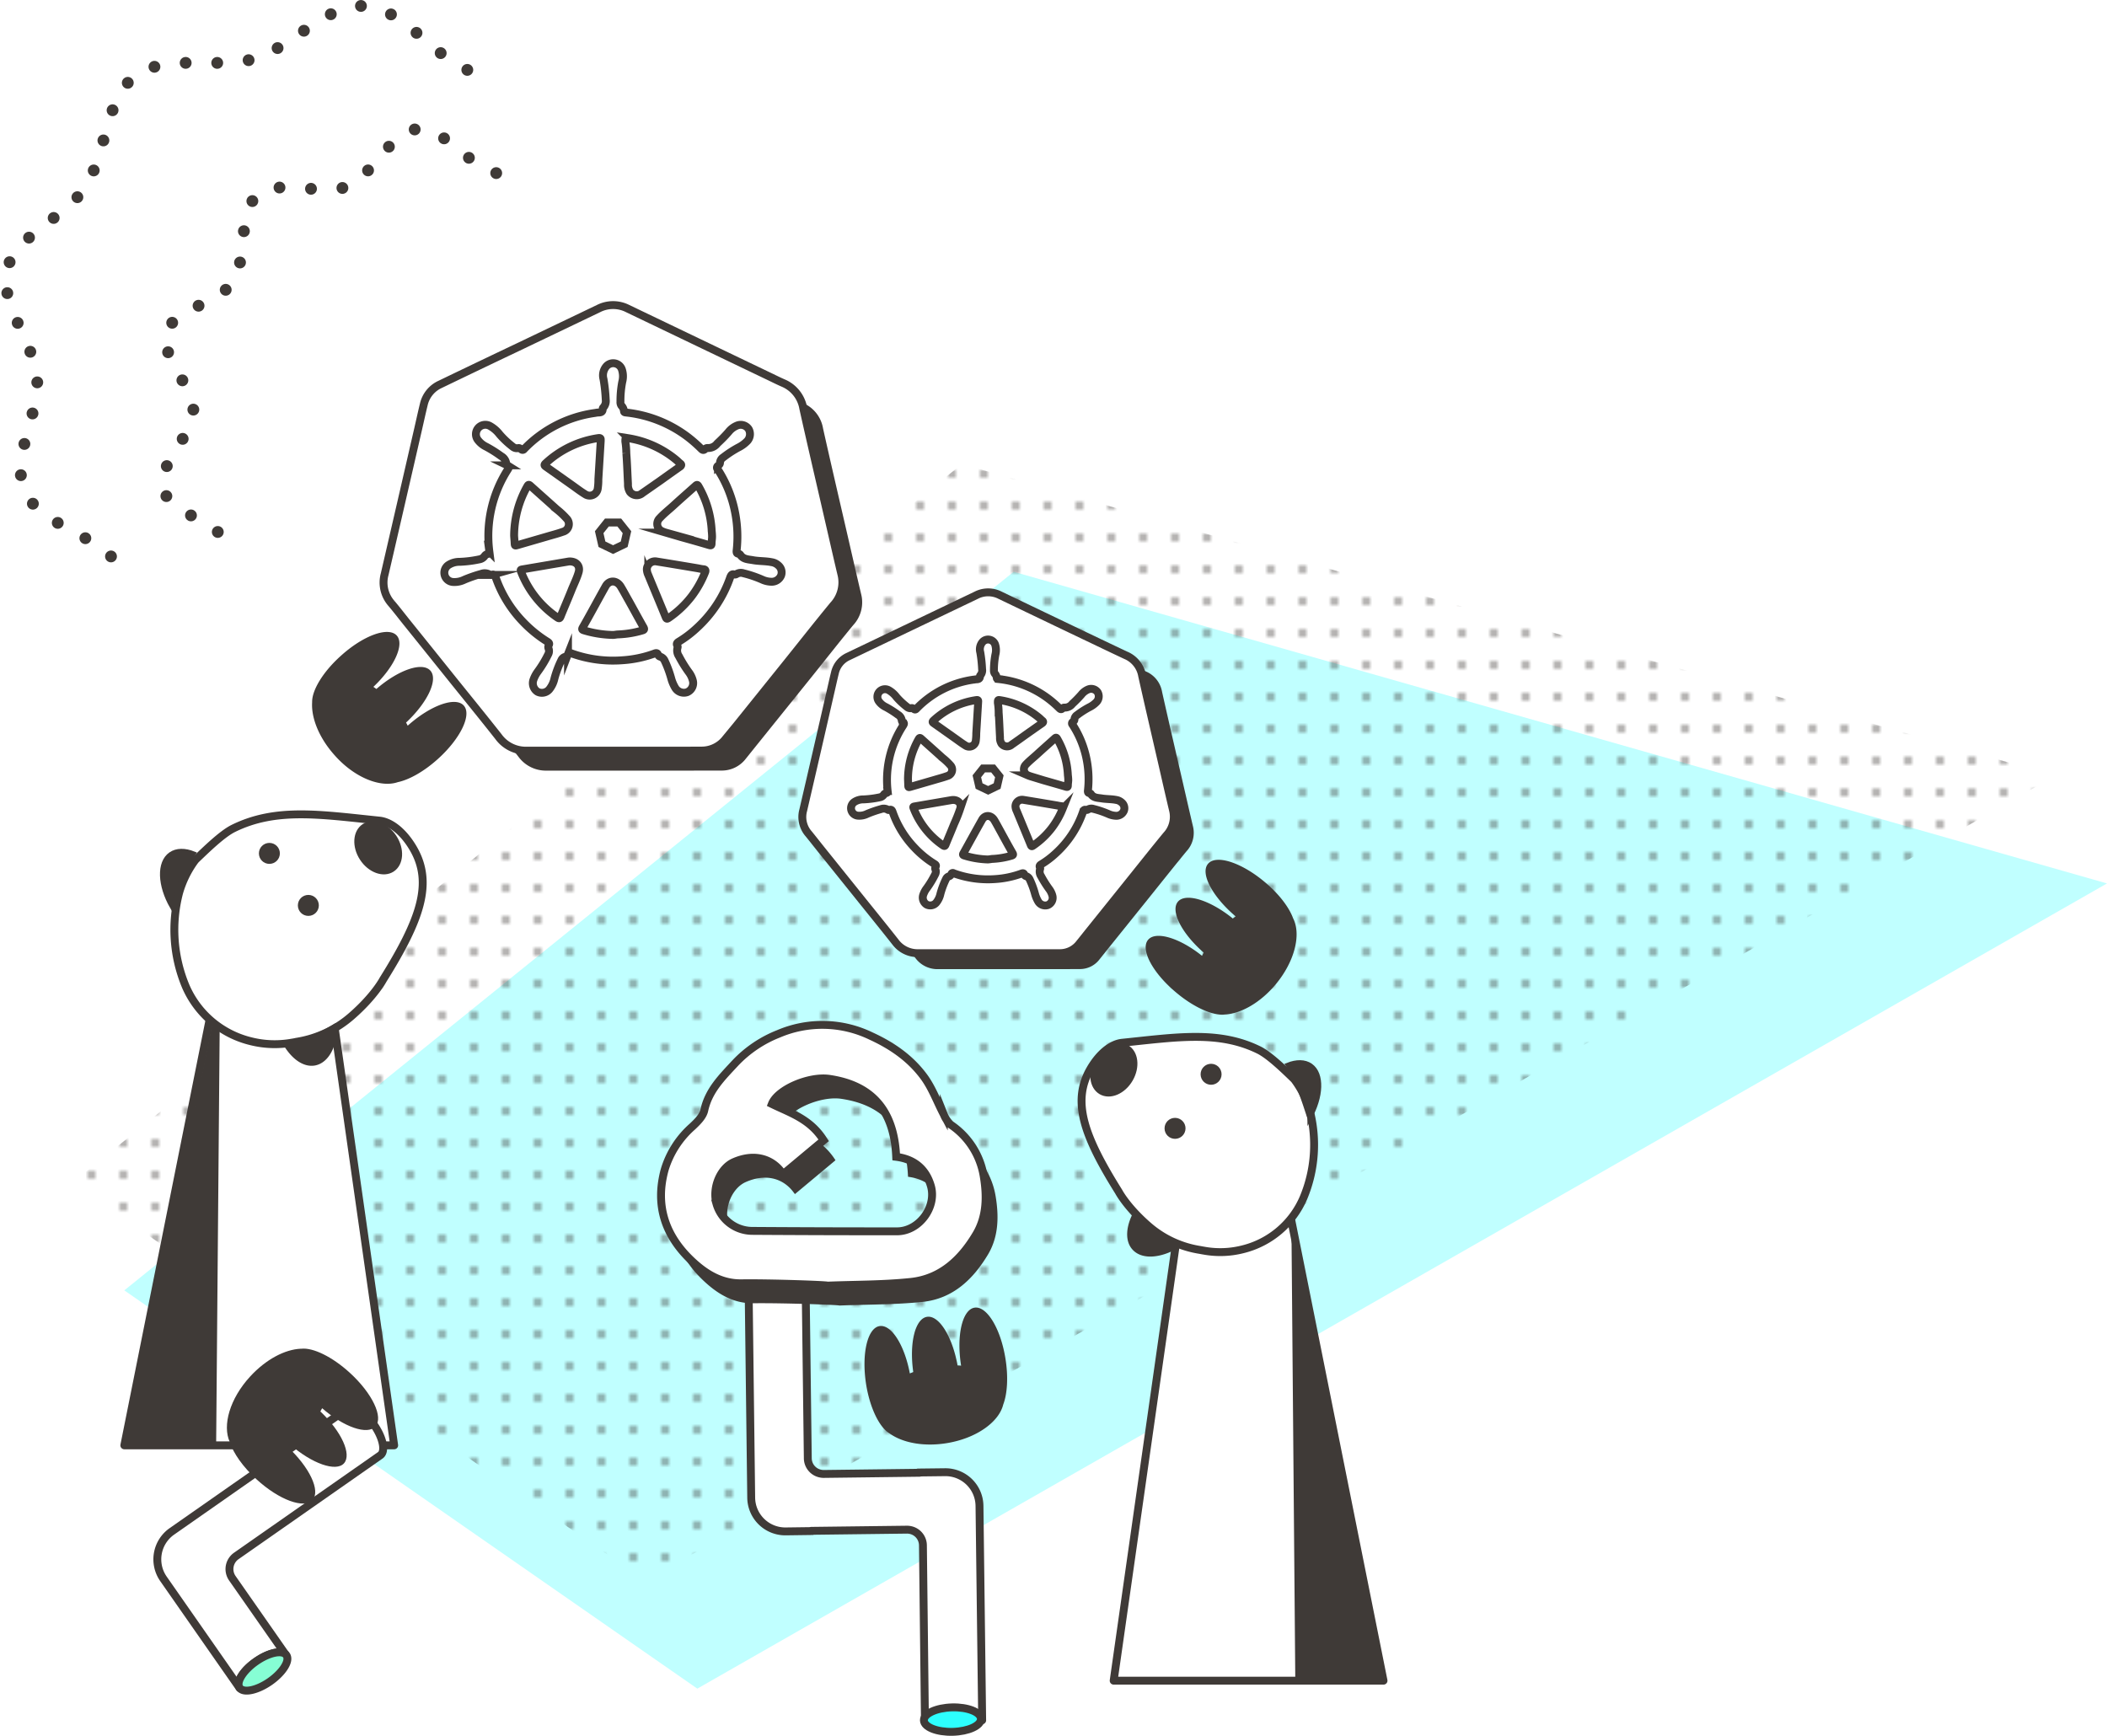 <svg xmlns="http://www.w3.org/2000/svg" xmlns:xlink="http://www.w3.org/1999/xlink" viewBox="0 0 534.21 440.13"><defs><style>.cls-1,.cls-12,.cls-2{fill:none;}.cls-10,.cls-11,.cls-12,.cls-13,.cls-2,.cls-6,.cls-7,.cls-8,.cls-9{stroke:#3f3a37;}.cls-12,.cls-13,.cls-2,.cls-6{stroke-linecap:round;}.cls-10,.cls-12,.cls-13,.cls-2,.cls-6,.cls-8{stroke-linejoin:round;}.cls-11,.cls-13,.cls-2,.cls-6,.cls-7,.cls-8{stroke-width:2px;}.cls-12,.cls-2{stroke-dasharray:0 8;}.cls-3,.cls-7{fill:#2dfefe;}.cls-3{opacity:0.3;}.cls-4{opacity:0.5;fill:url(#small_dots);}.cls-10,.cls-5,.cls-9{fill:#3f3a37;}.cls-11,.cls-6,.cls-8{fill:#fff;}.cls-11,.cls-7,.cls-9{stroke-miterlimit:10;}.cls-12{stroke-width:3px;}.cls-13{fill:#86fed4;}</style><pattern id="small_dots" data-name="small dots" width="8" height="8" patternTransform="translate(-86.89 398.88) scale(1.01)" patternUnits="userSpaceOnUse" viewBox="0 0 8 8"><rect class="cls-1" width="8" height="8"/><circle class="cls-2" cx="4" cy="4" r="1"/></pattern></defs><title>Asset 18</title><g id="Layer_2" data-name="Layer 2"><g id="Layer_1-2" data-name="Layer 1"><polygon class="cls-3" points="31.52 327.19 176.8 428.18 534.21 224.01 257.01 144.98 31.52 327.19"/><polygon class="cls-4" points="18.37 299.89 163.65 400.87 521.06 196.7 243.87 117.67 18.37 299.89"/><path class="cls-5" d="M255.5,245.74c-5.87,0-11.74,0-17.61,0a6.94,6.94,0,0,1-5.84-2.87c-3.07-3.89-6.2-7.74-9.31-11.6l-9.63-12c-1-1.26-2-2.54-3-3.76a6.5,6.5,0,0,1-1.39-6q3.47-14.93,6.88-29.86c.38-1.66.75-3.33,1.16-5a6,6,0,0,1,3.34-4.11c5.33-2.57,10.67-5.11,16-7.66L252.59,155a6.56,6.56,0,0,1,6,0q14.35,6.88,28.72,13.73c1.06.51,2.11,1,3.18,1.51a6.87,6.87,0,0,1,4.15,5.23c1.69,7.54,3.44,15.05,5.17,22.57.89,3.86,1.76,7.71,2.67,11.55a6.87,6.87,0,0,1-1.67,6.28c-3.29,4-6.5,8.06-9.75,12.1l-10.11,12.57-2.2,2.75a6.2,6.2,0,0,1-5,2.43C267.64,245.75,261.57,245.74,255.5,245.74Z"/><path class="cls-5" d="M254.08,173.71a31.86,31.86,0,0,0-.47-4.26,2.88,2.88,0,0,1,.54-2.56,1.88,1.88,0,0,1,3.23.58,4.59,4.59,0,0,1,.07,2.57,20.35,20.35,0,0,0-.37,4.05,1.18,1.18,0,0,0,.2.76,2,2,0,0,1,.53,1.16c0,.25.28.25.48.27a25.38,25.38,0,0,1,12.64,5,28.8,28.8,0,0,1,2.77,2.41c.25.24.44.31.72.07a.64.64,0,0,1,.53-.25,2.36,2.36,0,0,0,2-.94,31.43,31.43,0,0,0,2.29-2.33,4.31,4.31,0,0,1,1.84-1.37,2,2,0,0,1,2.31.74,2.12,2.12,0,0,1-.25,2.44,6.75,6.75,0,0,1-1.86,1.36,21.84,21.84,0,0,0-3.11,2,1.44,1.44,0,0,0-.67,1.12c0,.29-.21.45-.4.61a.43.43,0,0,0-.09.68,25,25,0,0,1,3.66,9.24,25.82,25.82,0,0,1,.24,7.6c0,.32.05.47.35.53a.58.58,0,0,1,.4.19c.61,1,1.66,1,2.62,1.13,1.27.24,2.57.15,3.84.42a2.58,2.58,0,0,1,1.38.66,1.87,1.87,0,0,1,.55,2.06,2.09,2.09,0,0,1-1.83,1.29,4.72,4.72,0,0,1-2.09-.46,23.05,23.05,0,0,0-3.81-1.28,1.72,1.72,0,0,0-1.4.15.56.56,0,0,1-.48.09c-.47-.13-.63.11-.77.52a25.46,25.46,0,0,1-7,10.59,21.76,21.76,0,0,1-3.57,2.68c-.35.22-.54.43-.32.84a.53.53,0,0,1,0,.44,2.07,2.07,0,0,0,.27,1.73,27.6,27.6,0,0,0,2,3.2,4.72,4.72,0,0,1,.87,1.75,2,2,0,0,1-1.16,2.4,2.1,2.1,0,0,1-2.47-.95,7.53,7.53,0,0,1-.79-2,22,22,0,0,0-1.31-3.53,1.54,1.54,0,0,0-.93-.87.59.59,0,0,1-.43-.38c-.15-.4-.39-.4-.75-.27a23.48,23.48,0,0,1-6.62,1.39,25,25,0,0,1-10.19-1.34l-.38-.13c-.26-.12-.45-.08-.57.2a1,1,0,0,1-.68.6,1.21,1.21,0,0,0-.68.65,21,21,0,0,0-1.41,3.76,5.29,5.29,0,0,1-1.07,2.24,2,2,0,0,1-2.46.48,2.1,2.1,0,0,1-.83-2.48,6.33,6.33,0,0,1,.9-1.68,21.86,21.86,0,0,0,2.08-3.44,1.47,1.47,0,0,0,.14-1.21.79.79,0,0,1,0-.72c.22-.38,0-.55-.27-.75a25.93,25.93,0,0,1-5-4.12,25,25,0,0,1-5.54-9c-.16-.45-.31-.77-.87-.56a.41.41,0,0,1-.38-.08,2,2,0,0,0-1.74-.13,26.34,26.34,0,0,0-3.47,1.2,4.6,4.6,0,0,1-2.34.46,1.91,1.91,0,0,1-.9-3.5,4.24,4.24,0,0,1,2.29-.64,24.21,24.21,0,0,0,4.08-.51,1.61,1.61,0,0,0,1.08-.68,1,1,0,0,1,.65-.42c.28-.07.35-.22.32-.52A25.2,25.2,0,0,1,234,188c.22-.35.32-.61-.1-.85a.52.52,0,0,1-.25-.42,2,2,0,0,0-1-1.47,24.24,24.24,0,0,0-3.06-1.93,4.69,4.69,0,0,1-1.74-1.42,1.93,1.93,0,0,1,2.43-2.88,6.54,6.54,0,0,1,2,1.76,18.67,18.67,0,0,0,2.67,2.51,1.31,1.31,0,0,0,1.12.31.81.81,0,0,1,.68.26.35.35,0,0,0,.55-.06,24.93,24.93,0,0,1,14.56-7.42c.2,0,.39-.08.59-.09.52,0,1-.06,1-.76a.41.41,0,0,1,.09-.23A1.91,1.91,0,0,0,254.08,173.71Z"/><path class="cls-5" d="M262.52,208.5a1.69,1.69,0,0,1,1.92-1.65c2.81.45,5.62.93,8.42,1.39a11.59,11.59,0,0,0,1.29.22c.53,0,.49.26.33.64a20.88,20.88,0,0,1-2.72,4.86,20.4,20.4,0,0,1-4.76,4.51c-.31.21-.45.23-.61-.17-1.17-2.89-2.38-5.76-3.57-8.64A3.11,3.11,0,0,1,262.52,208.5Z"/><path class="cls-5" d="M253.05,182.12c-.17,2.67-.33,5.29-.48,7.92a14.48,14.48,0,0,1-.12,1.85,1.68,1.68,0,0,1-2.6,1.2c-.95-.57-1.82-1.25-2.73-1.89-1.76-1.25-3.52-2.51-5.3-3.74-.35-.25-.44-.39-.07-.73a20.13,20.13,0,0,1,10.87-5.17C253.19,181.47,253,181.88,253.05,182.12Z"/><path class="cls-5" d="M235.26,201.57A20.9,20.9,0,0,1,238,191.44c.18-.32.32-.37.6-.11,1.81,1.63,3.63,3.23,5.43,4.86a17.19,17.19,0,0,1,2,1.89,1.64,1.64,0,0,1-.74,2.72c-1.07.39-2.18.67-3.27,1l-6.08,1.76c-.55.16-.57.13-.6-.42S235.29,202,235.26,201.57Z"/><path class="cls-5" d="M275.91,201.81c0,.45-.1.9-.1,1.35s-.12.49-.5.37l-5.65-1.63-3.29-1a4.19,4.19,0,0,1-.7-.26,1.65,1.65,0,0,1-.55-2.68c.86-.94,1.87-1.73,2.81-2.59,1.49-1.37,3-2.7,4.52-4.06.3-.27.44-.31.66.08a20.25,20.25,0,0,1,2.7,9.22A10.92,10.92,0,0,1,275.91,201.81Z"/><path class="cls-5" d="M255.54,222a22.09,22.09,0,0,1-6-.95c-.38-.12-.38-.26-.22-.56,1.58-2.83,3.13-5.67,4.72-8.49a1.7,1.7,0,0,1,3.1.08c.57.94,1.07,1.9,1.6,2.86,1,1.83,2,3.67,3.05,5.49.23.41.13.55-.28.66a19.55,19.55,0,0,1-5,.84C256.18,221.9,255.86,222,255.54,222Z"/><path class="cls-5" d="M246.68,206.89c1.41,0,2.18,1,1.84,2.18a39,39,0,0,1-1.54,3.87c-.7,1.76-1.45,3.5-2.16,5.26-.17.4-.31.46-.68.2a20.22,20.22,0,0,1-7.39-9.25c-.23-.56-.22-.56.37-.66l9.16-1.56A3.15,3.15,0,0,1,246.68,206.89Z"/><path class="cls-5" d="M258.1,182.26c0-.74,0-.77.6-.67a20.32,20.32,0,0,1,9.93,4.53c.26.21.48.47.75.67s.25.39,0,.6l-4.26,3c-1.16.82-2.31,1.66-3.49,2.46a1.77,1.77,0,0,1-2.59-.23,2.66,2.66,0,0,1-.39-1.58c-.12-2.1-.19-4.21-.35-6.31A15.79,15.79,0,0,0,258.1,182.26Z"/><polygon class="cls-5" points="254.31 198.9 252.73 200.88 253.3 203.36 255.58 204.46 257.87 203.36 258.44 200.88 256.85 198.9 254.31 198.9"/><path class="cls-5" d="M100.6,161.16c2,2.24-.63,8-5.93,13l.76.54c5.59-4.85,11.63-6.93,13.68-4.66s-.71,8.11-6.16,13.18a8.71,8.71,0,0,1,.42.79h0c5.75-5.16,12.11-7.45,14.21-5.11s-.85,8.42-6.59,13.58c-3.51,3.16-7.25,5.24-10.11,5.84-4.36,1.51-11-1.13-16-6.77-3.94-4.37-6-9.45-5.74-13.47a.48.48,0,0,1,0-.17c0-2.93,2.74-7.55,7.26-11.6C92.13,161.11,98.49,158.81,100.6,161.16Z"/><path class="cls-5" d="M291.09,238.3c1.94-2.31,8-.49,13.67,4.06.13-.27.28-.55.42-.82-5.58-4.86-8.49-10.56-6.53-12.9s8.14-.43,13.92,4.26c.24-.19.48-.37.72-.53l0,0c-5.91-5-9.06-10.94-7-13.35s8.46-.34,14.37,4.63c3.61,3,6.2,6.45,7.19,9.19,2.11,4.11.41,11-4.46,16.82-3.78,4.51-8.53,7.22-12.53,7.57a.58.58,0,0,1-.18,0c-2.89.45-7.85-1.66-12.49-5.57C292.22,246.69,289.06,240.72,291.09,238.3Z"/><path class="cls-6" d="M234.51,436.38,234,391.86a4,4,0,0,0-3.41-3.94,3.8,3.8,0,0,0-.69-.05l-24.23.3a1.27,1.27,0,0,0,.34.05l-6.82.09a8.65,8.65,0,0,1-8.73-8.51l-.67-54.39c0-1.71,3.2-3.14,7.19-3.18s7.25,1.3,7.27,3v0l.56,44.51a4,4,0,0,0,3.41,3.95,3.75,3.75,0,0,0,.68.05l24.24-.3a2,2,0,0,0-.4-.06l6.88-.08a8.64,8.64,0,0,1,8.72,8.5l.68,54.4c0-1.72-3.28-3.07-7.27-3S234.54,434.69,234.51,436.38Z"/><ellipse class="cls-7" cx="241.5" cy="436.02" rx="7.23" ry="3.1" transform="translate(-11.28 6.44) rotate(-1.49)"/><path class="cls-5" d="M223,336.25c3-.48,6.34,4.84,7.68,12l.87-.35c-1.05-7.32.47-13.53,3.49-14s6.43,5,7.74,12.32a8.64,8.64,0,0,1,.9.07s0,0,0,0c-1.23-7.63.3-14.21,3.4-14.71s6.62,5.27,7.84,12.9c.76,4.66.48,8.93-.56,11.66-1.09,4.48-6.89,8.6-14.37,9.8-5.81.94-11.18-.11-14.44-2.47a.67.67,0,0,1-.14-.09c-2.49-1.56-4.86-6.4-5.82-12.39C218.4,343.34,219.91,336.75,223,336.25Z"/><polygon class="cls-8" points="350.78 426.16 327.42 309.53 298.3 314.31 282.36 426.16 350.78 426.16"/><polygon class="cls-5" points="327.42 309.53 328.41 426.16 351.13 426.16 327.42 309.53"/><polygon class="cls-8" points="31.52 366.49 54.88 249.86 84 254.64 99.94 366.49 31.52 366.49"/><polygon class="cls-5" points="55.79 249.86 54.8 366.49 32.07 366.49 55.79 249.86"/><path class="cls-8" d="M63.52,264a24.78,24.78,0,0,0,10.55.37c.36-.05.72-.12,1.06-.2a27.73,27.73,0,0,0,14-6.53c5.81-5.06,8-9.23,8-9.24,9.43-15.09,12.76-24.45,7.67-33.23-2.42-4.17-5.66-6.79-8.61-7.09-15-1.54-26.24-3.36-37.07,2l0,0c-2.87,1.43-7,5.51-9.33,7.72l-.3.31a25.73,25.73,0,0,0-4.08,8.28A37.09,37.09,0,0,0,47.05,250,24.17,24.17,0,0,0,63.52,264Z"/><path class="cls-9" d="M43.58,230c.05-.17.09-.33.14-.48C44.88,226,47,219.47,49.16,216.4c-2.27-.91-4.38-.92-5.93.16C40.16,218.72,40.41,224.49,43.58,230Z"/><path class="cls-10" d="M79.87,269.66c-2.71.55-5.6-1.54-7.67-5.12l1.26-.18A29,29,0,0,0,85.06,260C85,265.05,83,269,79.87,269.66Z"/><ellipse class="cls-9" cx="95.89" cy="214.98" rx="5.01" ry="6.68" transform="translate(-101.73 87.08) rotate(-33.05)"/><circle class="cls-9" cx="78.18" cy="229.58" r="2.16"/><circle class="cls-9" cx="68.3" cy="216.39" r="2.16"/><path class="cls-11" d="M250.44,241.69c-5.87,0-11.74,0-17.61,0a7,7,0,0,1-5.84-2.87c-3.07-3.9-6.2-7.74-9.3-11.61l-9.64-12c-1-1.25-2-2.53-3-3.76a6.47,6.47,0,0,1-1.4-6q3.47-14.91,6.88-29.85c.39-1.67.75-3.34,1.16-5a6,6,0,0,1,3.34-4.12l16-7.66,16.51-7.9a6.58,6.58,0,0,1,6,0q14.34,6.89,28.71,13.74c1.06.5,2.11,1,3.18,1.5a6.91,6.91,0,0,1,4.16,5.24c1.68,7.53,3.44,15.05,5.17,22.57.88,3.85,1.75,7.7,2.67,11.55a6.88,6.88,0,0,1-1.68,6.28c-3.29,4-6.5,8.06-9.74,12.09L275.88,236.5c-.73.92-1.46,1.84-2.2,2.75a6.24,6.24,0,0,1-5,2.44C262.59,241.71,256.52,241.69,250.44,241.69Z"/><path class="cls-11" d="M249,169.66a34.11,34.11,0,0,0-.46-4.26,2.86,2.86,0,0,1,.53-2.56,1.89,1.89,0,0,1,3.23.58,4.62,4.62,0,0,1,.07,2.58,21.09,21.09,0,0,0-.37,4,1.27,1.27,0,0,0,.2.77,2,2,0,0,1,.53,1.16c0,.24.29.24.48.26a25.38,25.38,0,0,1,12.64,5,27.74,27.74,0,0,1,2.77,2.42c.25.24.44.31.72.06a.67.67,0,0,1,.53-.25,2.36,2.36,0,0,0,2-.94,31.5,31.5,0,0,0,2.29-2.33,4.31,4.31,0,0,1,1.83-1.37,2,2,0,0,1,2.31.75,2.08,2.08,0,0,1-.25,2.43,6.51,6.51,0,0,1-1.85,1.36,22.25,22.25,0,0,0-3.12,2,1.44,1.44,0,0,0-.67,1.13c0,.29-.21.44-.4.6a.43.43,0,0,0-.09.68,24.94,24.94,0,0,1,3.66,9.24,25.83,25.83,0,0,1,.24,7.6c0,.32.05.47.35.53a.57.57,0,0,1,.4.2c.62,1,1.66,1,2.62,1.13,1.27.23,2.57.15,3.84.41a2.6,2.6,0,0,1,1.38.67,1.85,1.85,0,0,1,.55,2.06,2.1,2.1,0,0,1-1.82,1.29,5.06,5.06,0,0,1-2.1-.46,24.29,24.29,0,0,0-3.8-1.29,1.7,1.7,0,0,0-1.41.16.55.55,0,0,1-.48.09c-.47-.14-.63.11-.77.51a25.37,25.37,0,0,1-7,10.59,22.26,22.26,0,0,1-3.57,2.69c-.36.21-.55.43-.33.84a.52.52,0,0,1,0,.44,2.08,2.08,0,0,0,.27,1.73,28,28,0,0,0,2,3.2,4.91,4.91,0,0,1,.87,1.74,2,2,0,0,1-1.17,2.4,2.08,2.08,0,0,1-2.47-1,7.9,7.9,0,0,1-.79-1.95,22.35,22.35,0,0,0-1.31-3.53,1.5,1.5,0,0,0-.93-.86.65.65,0,0,1-.43-.39c-.14-.4-.39-.4-.75-.26a23.76,23.76,0,0,1-6.61,1.39,25.28,25.28,0,0,1-10.2-1.34c-.12-.05-.25-.08-.38-.14a.36.36,0,0,0-.56.2,1.05,1.05,0,0,1-.69.61,1.2,1.2,0,0,0-.67.64,21.06,21.06,0,0,0-1.42,3.76,5.37,5.37,0,0,1-1.06,2.25,2,2,0,0,1-2.47.47,2.09,2.09,0,0,1-.82-2.48,5.75,5.75,0,0,1,.9-1.67,24.58,24.58,0,0,0,2.08-3.44,1.48,1.48,0,0,0,.13-1.21.79.79,0,0,1,0-.73c.22-.37.05-.55-.27-.75a24.68,24.68,0,0,1-5.05-4.12,24.94,24.94,0,0,1-5.54-9c-.16-.46-.32-.78-.87-.57a.45.45,0,0,1-.39-.07,2,2,0,0,0-1.74-.14,29.05,29.05,0,0,0-3.47,1.2,4.46,4.46,0,0,1-2.33.46,1.9,1.9,0,0,1-.9-3.49,4.11,4.11,0,0,1,2.29-.64,24.49,24.49,0,0,0,4.08-.52,1.58,1.58,0,0,0,1.07-.68,1,1,0,0,1,.66-.42c.28-.07.35-.22.31-.51A25.22,25.22,0,0,1,229,183.94c.21-.35.32-.6-.11-.85a.51.51,0,0,1-.25-.42,2,2,0,0,0-1-1.46,25.5,25.5,0,0,0-3.06-1.94,4.56,4.56,0,0,1-1.73-1.41,1.93,1.93,0,0,1,2.43-2.88,6.47,6.47,0,0,1,2,1.75,18.64,18.64,0,0,0,2.67,2.51,1.32,1.32,0,0,0,1.12.32c.3-.07.48.11.68.25s.36.14.56-.06a24.91,24.91,0,0,1,14.55-7.42c.2,0,.4-.07.6-.08.51,0,1-.07,1-.76a.36.36,0,0,1,.09-.23A1.93,1.93,0,0,0,249,169.66Z"/><path class="cls-11" d="M257.46,204.45a1.69,1.69,0,0,1,1.92-1.65c2.81.45,5.62.93,8.43,1.4.43.07.85.18,1.28.21s.49.26.34.65a21.44,21.44,0,0,1-2.73,4.85,20.4,20.4,0,0,1-4.76,4.51c-.3.21-.44.23-.6-.16-1.18-2.89-2.38-5.77-3.57-8.65A2.9,2.9,0,0,1,257.46,204.45Z"/><path class="cls-11" d="M248,178.07c-.16,2.67-.32,5.3-.48,7.92a12.68,12.68,0,0,1-.12,1.85,1.67,1.67,0,0,1-2.6,1.2c-.94-.57-1.82-1.25-2.73-1.89q-2.64-1.87-5.29-3.74c-.36-.25-.45-.39-.08-.73a20.23,20.23,0,0,1,10.87-5.17C248.13,177.42,248,177.84,248,178.07Z"/><path class="cls-11" d="M230.21,197.53a20.72,20.72,0,0,1,2.72-10.14c.18-.31.31-.36.59-.11,1.81,1.63,3.63,3.24,5.43,4.87a15.62,15.62,0,0,1,2,1.88,1.64,1.64,0,0,1-.74,2.72c-1.06.39-2.17.67-3.27,1l-6.08,1.76c-.54.15-.57.13-.59-.43S230.23,197.94,230.21,197.53Z"/><path class="cls-11" d="M270.85,197.76c0,.45-.1.9-.1,1.35s-.11.49-.5.38c-1.88-.56-3.77-1.09-5.65-1.63l-3.28-1c-.24-.08-.48-.16-.71-.26a1.67,1.67,0,0,1-.55-2.69c.87-.94,1.87-1.72,2.81-2.58,1.5-1.37,3-2.7,4.53-4.07.29-.27.43-.3.65.08a20.25,20.25,0,0,1,2.7,9.22A10.92,10.92,0,0,1,270.85,197.76Z"/><path class="cls-11" d="M250.48,217.93a22.49,22.49,0,0,1-6-1c-.38-.12-.38-.27-.21-.57,1.57-2.83,3.12-5.66,4.71-8.48.74-1.33,2.28-1.28,3.11.08.56.93,1.06,1.9,1.59,2.85,1,1.83,2,3.67,3.05,5.5.23.4.13.54-.27.66a20.12,20.12,0,0,1-5,.83C251.12,217.86,250.8,217.9,250.48,217.93Z"/><path class="cls-11" d="M241.63,202.84c1.4,0,2.18,1,1.83,2.18a39.12,39.12,0,0,1-1.54,3.88c-.7,1.76-1.45,3.49-2.16,5.25-.16.41-.31.46-.68.2a20.17,20.17,0,0,1-7.39-9.25c-.22-.56-.21-.55.37-.65l9.16-1.57C241.4,202.85,241.58,202.85,241.63,202.84Z"/><path class="cls-11" d="M253,178.21c0-.74,0-.76.6-.67a20.48,20.48,0,0,1,9.94,4.53c.25.21.48.47.74.67s.26.4,0,.6q-2.15,1.5-4.27,3c-1.16.83-2.31,1.66-3.49,2.47a1.78,1.78,0,0,1-2.59-.23,2.69,2.69,0,0,1-.39-1.59c-.12-2.1-.18-4.21-.34-6.31A17.1,17.1,0,0,0,253,178.21Z"/><polygon class="cls-11" points="249.26 194.85 247.67 196.84 248.24 199.31 250.53 200.41 252.81 199.31 253.38 196.84 251.79 194.85 249.26 194.85"/><path class="cls-5" d="M191,330.46c-4.85.07-8.71-2.17-12.08-5.21-7.1-6.41-10-14.31-7.34-23.75a23.58,23.58,0,0,1,7-10.81c1.23-1.16,2.68-2.59,3-4.11,1.1-5.07,4.52-8.38,7.83-11.95a30.29,30.29,0,0,1,11-7.43,28.25,28.25,0,0,1,23.45.57c5.38,2.45,10,5.69,13.45,10.38,2.08,2.86,3.33,6.34,5,9.51a7,7,0,0,0,1.75,2.58,19.64,19.64,0,0,1,8.36,13c.84,5,.83,10.21-1.89,14.8-3.78,6.35-8.94,11.26-16.58,12.07-7,.73-14.1.65-21.15.93C212.75,330.87,198.23,330.36,191,330.46Zm10.56-27.69c0,.05-.18-.2-.38-.47-2.79-3.74-7.32-4.7-12.13-2.56-3.33,1.47-5.53,6.31-4.39,10.55a9.47,9.47,0,0,0,9,6.88q18.39.12,36.78.11c5.58,0,10.12-6.13,8.58-11.49-1.28-4.45-4.36-6.84-8.8-7.4-.54-12.65-7-18.3-16.93-19.77-5.15-.77-13.13,2.66-14.59,6.36,4.57,2.25,9.71,3.77,13.13,9.22Z"/><path class="cls-11" d="M188,325.4c-4.86.07-8.72-2.16-12.09-5.21-7.09-6.4-10-14.31-7.34-23.75a23.66,23.66,0,0,1,7-10.8c1.24-1.17,2.69-2.59,3-4.12,1.11-5.07,4.53-8.38,7.83-11.95a30.42,30.42,0,0,1,11-7.43,28.29,28.29,0,0,1,23.45.57c5.37,2.46,10,5.69,13.44,10.38,2.09,2.87,3.33,6.34,5,9.51a7.27,7.27,0,0,0,1.75,2.58,19.57,19.57,0,0,1,8.36,13c.85,5,.84,10.22-1.89,14.8-3.77,6.35-8.93,11.26-16.57,12.07-7,.74-14.1.66-21.15.94C209.71,325.81,195.2,325.3,188,325.4Zm10.55-27.68s-.17-.21-.37-.48c-2.79-3.74-7.33-4.7-12.14-2.56-3.32,1.48-5.52,6.31-4.39,10.55a9.49,9.49,0,0,0,9,6.88q18.39.12,36.79.11c5.58,0,10.11-6.13,8.58-11.49-1.28-4.45-4.36-6.84-8.8-7.4-.54-12.64-7-18.3-16.93-19.77-5.15-.76-13.14,2.66-14.59,6.37,4.57,2.24,9.71,3.76,13.13,9.21Z"/><path class="cls-12" d="M125.81,43.89c-6.82-1.49-13.15-11.77-20-11.16S94.52,44.6,88.12,47.24,70.7,45,65.33,49.45c-5.18,4.33-2.4,16-6.25,22C55.61,76.87,44,78.4,42.22,84.25c-1.86,6,6.94,13.83,6.81,20s-9.25,13.65-7.7,19.69,13.09,8.1,16.24,13.54"/><path class="cls-12" d="M118.48,17.72C109.32,13.78,102,2,92.35,1.52,82.56,1,74,12,64.64,14.85s-22.55-1.49-30.43,4.47c-7.59,5.75-7.1,19.6-12.55,28.08C16.63,55.22,4,59.63,1.85,68.18-.38,77,8.72,86.94,9.41,95.87S2.68,116.06,6.2,124.39s16.65,10.67,22.73,17.52"/><path class="cls-8" d="M315.13,316.77a23.11,23.11,0,0,1-9.88.35c-.34-.05-.67-.12-1-.18a26.06,26.06,0,0,1-13.12-6.12c-5.45-4.74-7.5-8.65-7.5-8.66-8.84-14.13-11.95-22.89-7.18-31.12,2.26-3.9,5.3-6.35,8.05-6.63,14-1.44,24.58-3.15,34.72,1.86l0,0c2.69,1.34,6.59,5.16,8.74,7.23a3.84,3.84,0,0,1,.27.29,23.89,23.89,0,0,1,3.83,7.75,34.75,34.75,0,0,1-1.55,22.12A22.58,22.58,0,0,1,315.13,316.77Z"/><path class="cls-9" d="M332,283.63c0-.18-.09-.34-.14-.49-1.16-3.55-3.24-10.08-5.44-13.15,2.27-.9,4.38-.92,5.93.17C335.38,272.32,335.13,278.09,332,283.63Z"/><path class="cls-10" d="M287.53,316.54c-1.87-2-1.57-5.59.43-9.21.26.33.53.67.8,1A29.3,29.3,0,0,0,298.5,316C294.1,318.54,289.68,318.9,287.53,316.54Z"/><circle class="cls-9" cx="307.06" cy="272.4" r="2.16"/><ellipse class="cls-9" cx="282.41" cy="271.24" rx="6.68" ry="5.01" transform="translate(-93.7 380.19) rotate(-60)"/><circle class="cls-9" cx="297.92" cy="286.11" r="2.16"/><path class="cls-6" d="M72.33,419.41,58.9,400.18a4.07,4.07,0,0,1,1-5.64L96.44,369c1.4-1,.67-4.44-1.61-7.71s-5.27-5.13-6.68-4.15L43.56,388.32a8.65,8.65,0,0,0-2.13,12L60.74,428c-1-1.4.89-4.4,4.16-6.68C67.92,419.18,71.1,418.4,72.33,419.41Z"/><path class="cls-13" d="M72.6,419.69a1.48,1.48,0,0,0-.27-.29c-1.23-1-4.41-.22-7.43,1.89-3.27,2.28-5.13,5.28-4.15,6.68s4.43.68,7.7-1.6c3-2.1,4.85-4.82,4.33-6.32A1.11,1.11,0,0,0,72.6,419.69Z"/><path class="cls-5" d="M95.17,361.71c-2,2.23-8,.16-13.49-4.63-.15.27-.3.54-.46.81,5.38,5.09,8,10.9,6,13.15s-8.15.1-13.73-4.82c-.25.18-.49.35-.74.5l0,0c5.7,5.21,8.6,11.32,6.48,13.63s-8.46,0-14.16-5.22c-3.49-3.18-5.93-6.69-6.81-9.48-1.93-4.19,0-11,5.16-16.61,4-4.36,8.81-6.87,12.83-7.05l.17,0c2.92-.32,7.79,2,12.26,6.09C94.39,353.28,97.3,359.38,95.17,361.71Z"/><path class="cls-5" d="M160.4,195.4c-7.25,0-14.5,0-21.75,0a8.6,8.6,0,0,1-7.22-3.54c-3.79-4.81-7.65-9.56-11.49-14.34L108,162.73c-1.24-1.55-2.45-3.13-3.73-4.65a8,8,0,0,1-1.72-7.41q4.27-18.43,8.49-36.88c.48-2.05.93-4.11,1.43-6.16a7.4,7.4,0,0,1,4.12-5.08q9.89-4.76,19.78-9.46l20.39-9.76a8.06,8.06,0,0,1,7.4,0l35.47,17c1.3.62,2.6,1.28,3.93,1.85a8.5,8.5,0,0,1,5.12,6.47c2.08,9.3,4.25,18.59,6.39,27.88,1.09,4.75,2.17,9.51,3.3,14.26a8.49,8.49,0,0,1-2.07,7.75c-4.07,4.94-8,10-12,14.94L191.81,189l-2.72,3.39a7.66,7.66,0,0,1-6.2,3C175.39,195.41,167.89,195.4,160.4,195.4Z"/><path class="cls-5" d="M158.64,106.44a41.13,41.13,0,0,0-.57-5.26,3.58,3.58,0,0,1,.65-3.17,2.33,2.33,0,0,1,4,.72,5.64,5.64,0,0,1,.09,3.18,25.35,25.35,0,0,0-.45,5,1.51,1.51,0,0,0,.24.94,2.47,2.47,0,0,1,.66,1.43c0,.31.35.31.59.33a31.34,31.34,0,0,1,15.61,6.23,34.59,34.59,0,0,1,3.42,3c.31.3.54.38.88.08a.85.85,0,0,1,.66-.31,2.92,2.92,0,0,0,2.49-1.16c1-.92,1.94-1.86,2.83-2.88a5.34,5.34,0,0,1,2.26-1.69,2.45,2.45,0,0,1,2.86.92,2.59,2.59,0,0,1-.31,3,7.88,7.88,0,0,1-2.29,1.68,27,27,0,0,0-3.84,2.52,1.72,1.72,0,0,0-.83,1.38,1,1,0,0,1-.5.75.54.54,0,0,0-.11.84,31,31,0,0,1,4.52,11.41,32.13,32.13,0,0,1,.3,9.39c0,.39.06.58.43.65a.72.72,0,0,1,.49.24c.76,1.22,2.06,1.18,3.24,1.4,1.56.29,3.18.19,4.74.51a3.19,3.19,0,0,1,1.71.82,2.31,2.31,0,0,1,.68,2.54,2.6,2.6,0,0,1-2.26,1.6,6.11,6.11,0,0,1-2.59-.57,29.53,29.53,0,0,0-4.7-1.59,2.11,2.11,0,0,0-1.73.2.72.72,0,0,1-.6.11c-.58-.17-.77.13-.95.63a31.24,31.24,0,0,1-8.63,13.08,27.37,27.37,0,0,1-4.41,3.32c-.44.26-.68.53-.4,1a.71.71,0,0,1,.06.55,2.61,2.61,0,0,0,.33,2.14,35.22,35.22,0,0,0,2.47,4,6,6,0,0,1,1.07,2.15,2.5,2.5,0,0,1-1.44,3,2.6,2.6,0,0,1-3.05-1.17,10.08,10.08,0,0,1-1-2.41,25.94,25.94,0,0,0-1.62-4.36,1.86,1.86,0,0,0-1.14-1.07A.74.74,0,0,1,172,171c-.18-.49-.48-.49-.93-.33a28.91,28.91,0,0,1-8.17,1.72,31.14,31.14,0,0,1-12.59-1.65c-.15-.06-.32-.1-.47-.17a.45.45,0,0,0-.7.25,1.2,1.2,0,0,1-.85.74,1.55,1.55,0,0,0-.83.8A26.45,26.45,0,0,0,145.7,177a6.69,6.69,0,0,1-1.32,2.78,2.47,2.47,0,0,1-3,.58,2.58,2.58,0,0,1-1-3.06,7.53,7.53,0,0,1,1.11-2.07A28.26,28.26,0,0,0,144,171a1.81,1.81,0,0,0,.16-1.49,1,1,0,0,1,.06-.9c.27-.46.06-.68-.33-.92a31.16,31.16,0,0,1-6.24-5.09,30.84,30.84,0,0,1-6.84-11.13c-.2-.57-.39-1-1.08-.7a.51.51,0,0,1-.47-.1,2.5,2.5,0,0,0-2.15-.16,33.81,33.81,0,0,0-4.28,1.48,5.64,5.64,0,0,1-2.89.57,2.36,2.36,0,0,1-1.11-4.32,5.13,5.13,0,0,1,2.83-.79,31.71,31.71,0,0,0,5-.63,2,2,0,0,0,1.32-.85,1.18,1.18,0,0,1,.81-.51c.35-.09.43-.28.39-.64a31.11,31.11,0,0,1,4.63-20.72c.27-.43.39-.74-.14-1a.62.62,0,0,1-.3-.52,2.51,2.51,0,0,0-1.28-1.81,31.57,31.57,0,0,0-3.78-2.38,5.8,5.8,0,0,1-2.15-1.75,2.39,2.39,0,0,1,3-3.56,7.87,7.87,0,0,1,2.53,2.17,22.45,22.45,0,0,0,3.29,3.1,1.66,1.66,0,0,0,1.39.39c.37-.09.59.13.84.31s.45.17.69-.07a30.72,30.72,0,0,1,18-9.16,6.13,6.13,0,0,1,.73-.11c.64,0,1.23-.08,1.2-.94a.41.41,0,0,1,.11-.28A2.4,2.4,0,0,0,158.64,106.44Z"/><path class="cls-5" d="M169.06,149.4a2.1,2.1,0,0,1,2.38-2c3.47.56,6.93,1.15,10.4,1.73a14.24,14.24,0,0,0,1.59.26c.65.05.6.33.41.8a26,26,0,0,1-3.37,6,25.14,25.14,0,0,1-5.88,5.58c-.37.25-.54.28-.74-.21-1.46-3.56-2.94-7.12-4.41-10.67A3.8,3.8,0,0,1,169.06,149.4Z"/><path class="cls-5" d="M157.36,116.83c-.2,3.29-.39,6.53-.59,9.77a15.92,15.92,0,0,1-.15,2.29,2.06,2.06,0,0,1-3.21,1.48c-1.16-.7-2.25-1.54-3.36-2.33-2.18-1.54-4.35-3.1-6.55-4.62-.43-.31-.55-.48-.09-.9a25,25,0,0,1,13.42-6.39C157.54,116,157.33,116.54,157.36,116.83Z"/><path class="cls-5" d="M135.4,140.85a25.8,25.8,0,0,1,3.36-12.52c.22-.39.39-.45.74-.13,2.23,2,4.48,4,6.71,6a21,21,0,0,1,2.49,2.32,2,2,0,0,1-.91,3.37c-1.32.48-2.69.82-4,1.21l-7.52,2.18c-.67.19-.7.15-.73-.53S135.43,141.36,135.4,140.85Z"/><path class="cls-5" d="M185.6,141.14c0,.56-.12,1.11-.12,1.67s-.15.61-.63.46c-2.32-.68-4.65-1.34-7-2l-4.06-1.18a5.69,5.69,0,0,1-.87-.32,2,2,0,0,1-.68-3.31c1.07-1.16,2.32-2.13,3.48-3.19,1.84-1.7,3.73-3.34,5.58-5,.37-.34.54-.38.81.1a25,25,0,0,1,3.34,11.38A13.37,13.37,0,0,1,185.6,141.14Z"/><path class="cls-5" d="M160.45,166.05a27.62,27.62,0,0,1-7.39-1.18c-.47-.15-.47-.33-.27-.7,1.94-3.49,3.86-7,5.82-10.47.92-1.64,2.82-1.58,3.84.1.69,1.15,1.32,2.34,2,3.52,1.25,2.26,2.49,4.53,3.77,6.79.28.49.16.67-.34.81a24.82,24.82,0,0,1-6.23,1C161.23,166,160.84,166,160.45,166.05Z"/><path class="cls-5" d="M149.51,147.42c1.73,0,2.69,1.18,2.26,2.69a45.7,45.7,0,0,1-1.9,4.78c-.86,2.18-1.79,4.32-2.67,6.49-.2.5-.38.57-.84.25a25,25,0,0,1-9.12-11.42c-.28-.69-.27-.69.46-.81l11.3-1.94C149.23,147.43,149.46,147.42,149.51,147.42Z"/><path class="cls-5" d="M163.6,117c0-.91,0-.94.75-.82a25.23,25.23,0,0,1,12.26,5.59c.32.27.6.58.93.83s.31.49,0,.74l-5.27,3.73c-1.43,1-2.85,2.05-4.3,3.05a2.21,2.21,0,0,1-3.21-.29,3.36,3.36,0,0,1-.48-1.95c-.15-2.6-.22-5.2-.42-7.8A19.45,19.45,0,0,0,163.6,117Z"/><polygon class="cls-5" points="158.93 137.55 156.98 140 157.67 143.06 160.5 144.42 163.32 143.06 164.02 140 162.06 137.55 158.93 137.55"/><path class="cls-11" d="M155.34,190.34c-7.25,0-14.5,0-21.75,0a8.58,8.58,0,0,1-7.21-3.55c-3.79-4.81-7.66-9.56-11.5-14.33q-5.94-7.41-11.9-14.81c-1.24-1.55-2.45-3.13-3.73-4.64a8,8,0,0,1-1.72-7.42q4.27-18.44,8.5-36.87c.47-2.06.92-4.12,1.42-6.17a7.39,7.39,0,0,1,4.13-5.08q9.87-4.76,19.77-9.46l20.39-9.76a8.14,8.14,0,0,1,7.41,0q17.72,8.5,35.46,17c1.31.62,2.6,1.28,3.93,1.86a8.51,8.51,0,0,1,5.13,6.46c2.07,9.31,4.25,18.59,6.38,27.88,1.1,4.75,2.17,9.51,3.3,14.26a8.49,8.49,0,0,1-2.07,7.76c-4.06,4.93-8,9.95-12,14.93l-12.49,15.53L184,187.32a7.7,7.7,0,0,1-6.21,3C170.34,190.36,162.84,190.34,155.34,190.34Z"/><path class="cls-11" d="M153.58,101.38a41.13,41.13,0,0,0-.57-5.26,3.54,3.54,0,0,1,.66-3.16,2.32,2.32,0,0,1,4,.71,5.56,5.56,0,0,1,.09,3.18,25.48,25.48,0,0,0-.45,5,1.56,1.56,0,0,0,.24,1,2.41,2.41,0,0,1,.66,1.43c0,.3.35.3.6.33a31.4,31.4,0,0,1,15.61,6.22,35.83,35.83,0,0,1,3.41,3c.31.3.54.38.89.08a.85.85,0,0,1,.66-.31,2.89,2.89,0,0,0,2.48-1.15c1-.93,1.95-1.87,2.83-2.89a5.37,5.37,0,0,1,2.27-1.69,2.44,2.44,0,0,1,2.85.92,2.59,2.59,0,0,1-.31,3,8.26,8.26,0,0,1-2.29,1.68,27,27,0,0,0-3.84,2.51,1.76,1.76,0,0,0-.83,1.38c0,.36-.27.56-.5.75a.54.54,0,0,0-.11.84,30.86,30.86,0,0,1,4.52,11.41,31.8,31.8,0,0,1,.3,9.39c0,.4.06.58.43.66a.66.66,0,0,1,.49.24c.76,1.21,2.06,1.17,3.24,1.39,1.57.29,3.18.19,4.74.51a3.17,3.17,0,0,1,1.71.83,2.31,2.31,0,0,1,.68,2.54,2.58,2.58,0,0,1-2.26,1.59,5.88,5.88,0,0,1-2.58-.56,29.21,29.21,0,0,0-4.7-1.59,2.09,2.09,0,0,0-1.74.19.7.7,0,0,1-.59.11c-.58-.17-.78.14-1,.64a31.39,31.39,0,0,1-8.64,13.07,27.37,27.37,0,0,1-4.41,3.32c-.44.27-.67.53-.4,1a.64.64,0,0,1,.06.54,2.57,2.57,0,0,0,.34,2.14,32.16,32.16,0,0,0,2.46,4,6,6,0,0,1,1.07,2.15,2.5,2.5,0,0,1-1.44,3,2.58,2.58,0,0,1-3.05-1.17,9.51,9.51,0,0,1-1-2.41,28.18,28.18,0,0,0-1.62-4.36,1.87,1.87,0,0,0-1.15-1.07.77.77,0,0,1-.53-.48c-.18-.49-.48-.49-.92-.32a29,29,0,0,1-8.18,1.71,31,31,0,0,1-12.59-1.65c-.15-.06-.31-.1-.46-.17-.32-.14-.57-.09-.7.25a1.22,1.22,0,0,1-.85.74,1.51,1.51,0,0,0-.83.8,26,26,0,0,0-1.75,4.64,6.57,6.57,0,0,1-1.32,2.78,2.44,2.44,0,0,1-3,.58,2.58,2.58,0,0,1-1-3.06,8,8,0,0,1,1.11-2.07,28.16,28.16,0,0,0,2.57-4.24,1.84,1.84,0,0,0,.17-1.5,1,1,0,0,1,0-.89c.28-.46.07-.68-.33-.93a31.44,31.44,0,0,1-6.24-5.09,30.81,30.81,0,0,1-6.84-11.13c-.2-.56-.39-1-1.07-.7a.55.55,0,0,1-.48-.09,2.5,2.5,0,0,0-2.15-.17,34.36,34.36,0,0,0-4.28,1.48,5.64,5.64,0,0,1-2.89.57,2.35,2.35,0,0,1-1.11-4.31,5.08,5.08,0,0,1,2.83-.8,29.43,29.43,0,0,0,5-.63,2,2,0,0,0,1.32-.84,1.24,1.24,0,0,1,.82-.52c.34-.08.43-.27.38-.64A31.14,31.14,0,0,1,128.79,119c.27-.44.39-.75-.13-1a.66.66,0,0,1-.31-.52,2.49,2.49,0,0,0-1.28-1.81,31.65,31.65,0,0,0-3.78-2.39,5.8,5.8,0,0,1-2.15-1.75,2.39,2.39,0,0,1,3-3.56,8.12,8.12,0,0,1,2.53,2.17,22.53,22.53,0,0,0,3.3,3.1,1.64,1.64,0,0,0,1.39.39c.36-.08.59.14.83.32a.45.45,0,0,0,.69-.08,30.81,30.81,0,0,1,18-9.16,6.29,6.29,0,0,1,.74-.11c.63,0,1.22-.07,1.19-.94a.49.49,0,0,1,.11-.28A2.4,2.4,0,0,0,153.58,101.38Z"/><path class="cls-11" d="M164,144.35a2.08,2.08,0,0,1,2.37-2q5.2.84,10.4,1.72c.53.09,1.06.23,1.59.27s.6.32.41.79a26,26,0,0,1-3.36,6,25.3,25.3,0,0,1-5.88,5.57c-.38.26-.55.28-.75-.21-1.45-3.56-2.94-7.11-4.41-10.67A3.74,3.74,0,0,1,164,144.35Z"/><path class="cls-11" d="M152.31,111.77c-.2,3.3-.4,6.54-.6,9.78a14.68,14.68,0,0,1-.15,2.29,2.06,2.06,0,0,1-3.2,1.48c-1.17-.71-2.25-1.55-3.37-2.34-2.18-1.54-4.35-3.09-6.54-4.62-.44-.31-.55-.48-.09-.9a24.93,24.93,0,0,1,13.41-6.39C152.48,111,152.27,111.48,152.31,111.77Z"/><path class="cls-11" d="M130.35,135.8a25.6,25.6,0,0,1,3.36-12.53c.22-.38.38-.44.73-.13,2.23,2,4.48,4,6.71,6a20.33,20.33,0,0,1,2.49,2.33,2,2,0,0,1-.91,3.36c-1.32.48-2.69.82-4,1.21l-7.51,2.18c-.67.19-.71.16-.74-.53S130.37,136.3,130.35,135.8Z"/><path class="cls-11" d="M180.54,136.08c0,.56-.12,1.12-.12,1.67s-.14.61-.62.47c-2.32-.69-4.65-1.35-7-2l-4-1.17a5.48,5.48,0,0,1-.88-.33,2,2,0,0,1-.67-3.31c1.06-1.16,2.31-2.13,3.47-3.19,1.84-1.69,3.73-3.34,5.59-5,.36-.34.53-.38.8.1a25,25,0,0,1,3.34,11.38A13.6,13.6,0,0,1,180.54,136.08Z"/><path class="cls-11" d="M155.39,161a27.23,27.23,0,0,1-7.39-1.18c-.47-.15-.47-.32-.27-.69,2-3.49,3.86-7,5.82-10.48.92-1.64,2.82-1.58,3.84.1.7,1.15,1.32,2.34,2,3.52,1.26,2.26,2.49,4.54,3.77,6.79.28.5.16.68-.34.81a24.84,24.84,0,0,1-6.23,1C156.17,160.9,155.78,161,155.39,161Z"/><path class="cls-11" d="M144.45,142.36c1.73,0,2.69,1.18,2.27,2.69s-1.27,3.19-1.9,4.79c-.87,2.17-1.8,4.31-2.68,6.48-.2.5-.38.57-.83.25a24.86,24.86,0,0,1-9.13-11.42c-.28-.69-.27-.69.46-.81L144,142.41C144.17,142.37,144.4,142.37,144.45,142.36Z"/><path class="cls-11" d="M158.55,111.94c0-.91,0-.94.74-.83a25.23,25.23,0,0,1,12.27,5.6c.31.26.59.58.92.82s.31.49,0,.75c-1.76,1.23-3.51,2.48-5.26,3.73-1.44,1-2.86,2-4.31,3a2.19,2.19,0,0,1-3.2-.28,3.4,3.4,0,0,1-.49-2c-.14-2.6-.22-5.2-.42-7.8A20.55,20.55,0,0,0,158.55,111.94Z"/><polygon class="cls-11" points="153.87 132.49 151.92 134.94 152.62 138 155.44 139.36 158.26 138 158.96 134.94 157.01 132.49 153.87 132.49"/></g></g></svg>